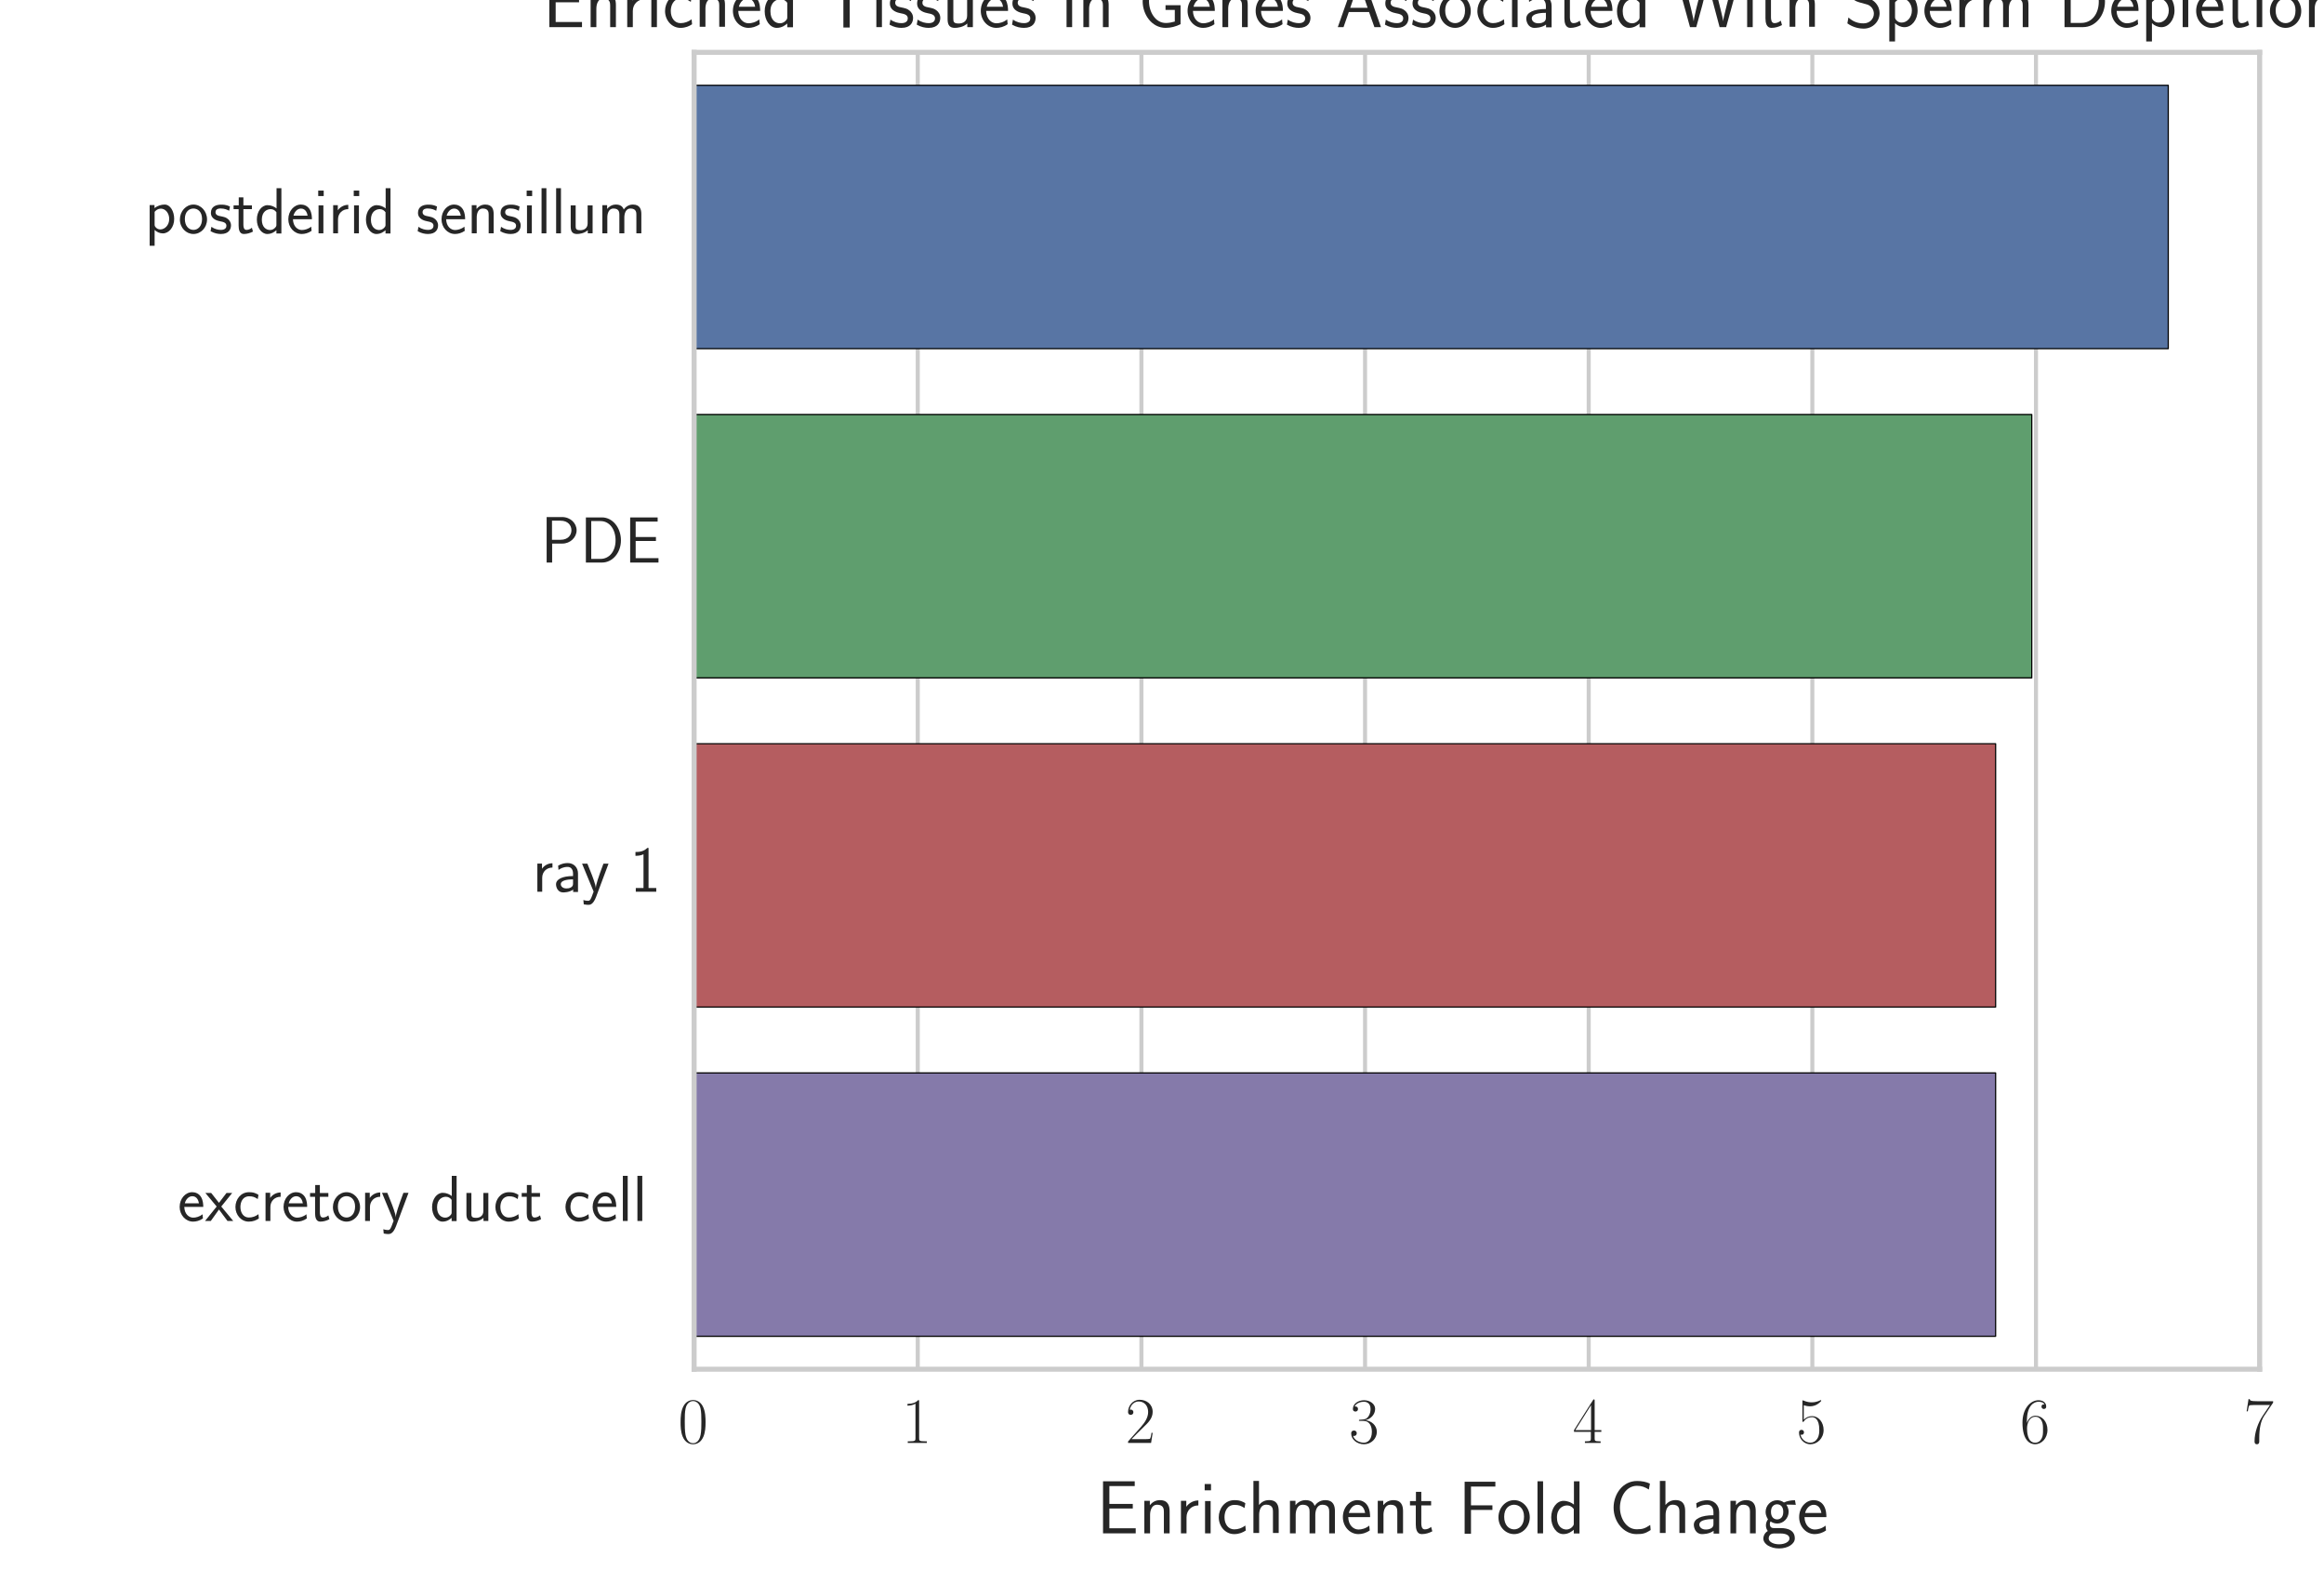 <?xml version="1.0" encoding="utf-8" standalone="no"?>
<!DOCTYPE svg PUBLIC "-//W3C//DTD SVG 1.1//EN"
  "http://www.w3.org/Graphics/SVG/1.1/DTD/svg11.dtd">
<!-- Created with matplotlib (http://matplotlib.org/) -->
<svg height="316pt" version="1.1" viewBox="0 0 460 316" width="460pt" xmlns="http://www.w3.org/2000/svg" xmlns:xlink="http://www.w3.org/1999/xlink">
 <defs>
  <style type="text/css">
*{stroke-linecap:butt;stroke-linejoin:round;stroke-miterlimit:100000;}
  </style>
 </defs>
 <g id="figure_1">
  <g id="patch_1">
   <path d="M 0 316.8 
L 460.8 316.8 
L 460.8 0 
L 0 0 
z
" style="fill:none;"/>
  </g>
  <g id="axes_1">
   <g id="patch_2">
    <path d="M 137.388 271.036 
L 447.262 271.036 
L 447.262 10.368 
L 137.388 10.368 
z
" style="fill:none;"/>
   </g>
   <g id="matplotlib.axis_1">
    <g id="xtick_1">
     <g id="line2d_1">
      <path clip-path="url(#p309745e70b)" d="M 137.388 271.036 
L 137.388 10.368 
" style="fill:none;stroke:#cccccc;stroke-linecap:round;stroke-width:0.8;"/>
     </g>
     <g id="line2d_2"/>
     <g id="line2d_3"/>
     <g id="text_1">
      <!-- $0$ -->
      <defs>
       <path d="M 42 31.641 
C 42 37.75 41.906 48.125 37.703 56.109 
C 34 63.109 28.094 65.594 22.906 65.594 
C 18.094 65.594 12 63.406 8.203 56.203 
C 4.203 48.719 3.797 39.438 3.797 31.641 
C 3.797 25.953 3.906 17.281 7 9.672 
C 11.297 -0.609 19 -2 22.906 -2 
C 27.5 -2 34.5 -0.109 38.594 9.375 
C 41.594 16.281 42 24.359 42 31.641 
M 22.906 -0.406 
C 16.5 -0.406 12.703 5.078 11.297 12.688 
C 10.203 18.562 10.203 27.156 10.203 32.75 
C 10.203 40.438 10.203 46.828 11.5 52.922 
C 13.406 61.391 19 64 22.906 64 
C 27 64 32.297 61.297 34.203 53.125 
C 35.5 47.438 35.594 40.734 35.594 32.75 
C 35.594 26.25 35.594 18.266 34.406 12.375 
C 32.297 1.484 26.406 -0.406 22.906 -0.406 
" id="CMR17-48"/>
      </defs>
      <g style="fill:#262626;" transform="translate(134.218 285.63)scale(0.13 -0.13)">
       <use transform="scale(0.996)" xlink:href="#CMR17-48"/>
      </g>
     </g>
    </g>
    <g id="xtick_2">
     <g id="line2d_4">
      <path clip-path="url(#p309745e70b)" d="M 181.656 271.036 
L 181.656 10.368 
" style="fill:none;stroke:#cccccc;stroke-linecap:round;stroke-width:0.8;"/>
     </g>
     <g id="line2d_5"/>
     <g id="line2d_6"/>
     <g id="text_2">
      <!-- $1$ -->
      <defs>
       <path d="M 26.594 63.406 
C 26.594 65.5 26.5 65.5 25.094 65.5 
C 21.203 61.188 15.297 59.797 9.703 59.797 
C 9.406 59.797 8.906 59.797 8.797 59.5 
C 8.703 59.297 8.703 59.094 8.703 57 
C 11.797 57 17 57.594 21 59.984 
L 21 7.203 
C 21 3.688 20.797 2.5 12.203 2.5 
L 9.203 2.5 
L 9.203 0 
C 14 0 19 0 23.797 0 
C 28.594 0 33.594 0 38.406 0 
L 38.406 2.5 
L 35.406 2.5 
C 26.797 2.5 26.594 3.594 26.594 7.156 
z
" id="CMR17-49"/>
      </defs>
      <g style="fill:#262626;" transform="translate(178.485 285.63)scale(0.13 -0.13)">
       <use transform="scale(0.996)" xlink:href="#CMR17-49"/>
      </g>
     </g>
    </g>
    <g id="xtick_3">
     <g id="line2d_7">
      <path clip-path="url(#p309745e70b)" d="M 225.923 271.036 
L 225.923 10.368 
" style="fill:none;stroke:#cccccc;stroke-linecap:round;stroke-width:0.8;"/>
     </g>
     <g id="line2d_8"/>
     <g id="line2d_9"/>
     <g id="text_3">
      <!-- $2$ -->
      <defs>
       <path d="M 41.703 15.453 
L 39.906 15.453 
C 38.906 8.375 38.094 7.172 37.703 6.562 
C 37.203 5.766 30 5.766 28.594 5.766 
L 9.406 5.766 
C 13 9.672 20 16.75 28.5 24.953 
C 34.594 30.734 41.703 37.531 41.703 47.422 
C 41.703 59.219 32.297 66 21.797 66 
C 10.797 66 4.094 56.312 4.094 47.344 
C 4.094 43.438 7 42.938 8.203 42.938 
C 9.203 42.938 12.203 43.547 12.203 47.031 
C 12.203 50.109 9.594 51 8.203 51 
C 7.594 51 7 50.906 6.594 50.703 
C 8.5 59.219 14.297 63.406 20.406 63.406 
C 29.094 63.406 34.797 56.516 34.797 47.422 
C 34.797 38.734 29.703 31.25 24 24.75 
L 4.094 2.281 
L 4.094 0 
L 39.297 0 
z
" id="CMR17-50"/>
      </defs>
      <g style="fill:#262626;" transform="translate(222.753 285.63)scale(0.13 -0.13)">
       <use transform="scale(0.996)" xlink:href="#CMR17-50"/>
      </g>
     </g>
    </g>
    <g id="xtick_4">
     <g id="line2d_10">
      <path clip-path="url(#p309745e70b)" d="M 270.191 271.036 
L 270.191 10.368 
" style="fill:none;stroke:#cccccc;stroke-linecap:round;stroke-width:0.8;"/>
     </g>
     <g id="line2d_11"/>
     <g id="line2d_12"/>
     <g id="text_4">
      <!-- $3$ -->
      <defs>
       <path d="M 22.094 33.703 
C 31 33.703 34.906 25.969 34.906 17.031 
C 34.906 5 28.5 0.391 22.703 0.391 
C 17.406 0.391 8.797 3.031 6.094 10.828 
C 6.594 10.625 7.094 10.625 7.594 10.625 
C 10 10.625 11.797 12.219 11.797 14.812 
C 11.797 17.703 9.594 19 7.594 19 
C 5.906 19 3.297 18.203 3.297 14.469 
C 3.297 5.234 12.297 -2 22.906 -2 
C 34 -2 42.5 6.719 42.5 16.953 
C 42.5 26.672 34.5 33.703 25 34.797 
C 32.594 36.375 39.906 43.062 39.906 52.016 
C 39.906 59.688 32 65.297 23 65.297 
C 13.906 65.297 5.906 59.828 5.906 52.016 
C 5.906 48.594 8.5 48 9.797 48 
C 11.906 48 13.703 49.297 13.703 51.891 
C 13.703 54.469 11.906 55.766 9.797 55.766 
C 9.406 55.766 8.906 55.766 8.5 55.578 
C 11.406 61.859 19.297 63 22.797 63 
C 26.297 63 32.906 61.328 32.906 51.875 
C 32.906 49.109 32.5 44.188 29.094 39.844 
C 26.094 36 22.703 36 19.406 35.688 
C 18.906 35.688 16.594 35.453 16.203 35.453 
C 15.5 35.359 15.094 35.266 15.094 34.5 
C 15.094 33.797 15.203 33.703 17.203 33.703 
z
" id="CMR17-51"/>
      </defs>
      <g style="fill:#262626;" transform="translate(267.021 285.63)scale(0.13 -0.13)">
       <use transform="scale(0.996)" xlink:href="#CMR17-51"/>
      </g>
     </g>
    </g>
    <g id="xtick_5">
     <g id="line2d_13">
      <path clip-path="url(#p309745e70b)" d="M 314.459 271.036 
L 314.459 10.368 
" style="fill:none;stroke:#cccccc;stroke-linecap:round;stroke-width:0.8;"/>
     </g>
     <g id="line2d_14"/>
     <g id="line2d_15"/>
     <g id="text_5">
      <!-- $4$ -->
      <defs>
       <path d="M 33.594 64.406 
C 33.594 66.5 33.5 66.5 31.703 66.5 
L 2 19.594 
L 2 17 
L 27.797 17 
L 27.797 7.141 
C 27.797 3.5 27.594 2.5 20.594 2.5 
L 18.703 2.5 
L 18.703 0 
C 21.906 0 27.297 0 30.703 0 
C 34.094 0 39.5 0 42.703 0 
L 42.703 2.5 
L 40.797 2.5 
C 33.797 2.5 33.594 3.5 33.594 7.141 
L 33.594 17 
L 43.797 17 
L 43.797 19.594 
L 33.594 19.594 
z
M 28.094 57.859 
L 28.094 19.594 
L 4 19.594 
z
" id="CMR17-52"/>
      </defs>
      <g style="fill:#262626;" transform="translate(311.288 285.63)scale(0.13 -0.13)">
       <use transform="scale(0.996)" xlink:href="#CMR17-52"/>
      </g>
     </g>
    </g>
    <g id="xtick_6">
     <g id="line2d_16">
      <path clip-path="url(#p309745e70b)" d="M 358.726 271.036 
L 358.726 10.368 
" style="fill:none;stroke:#cccccc;stroke-linecap:round;stroke-width:0.8;"/>
     </g>
     <g id="line2d_17"/>
     <g id="line2d_18"/>
     <g id="text_6">
      <!-- $5$ -->
      <defs>
       <path d="M 11.406 57.688 
C 12.406 57.281 16.5 56 20.703 56 
C 30 56 35.094 61.109 38 64.062 
C 38 64.953 38 65.5 37.406 65.5 
C 37.297 65.5 37.094 65.5 36.297 65.047 
C 32.797 63.406 28.703 62.078 23.703 62.078 
C 20.703 62.078 16.203 62.484 11.297 64.672 
C 10.203 65.172 10 65.172 9.906 65.172 
C 9.406 65.172 9.297 65.062 9.297 63.078 
L 9.297 34.422 
C 9.297 32.641 9.297 32.141 10.297 32.141 
C 10.797 32.141 11 32.344 11.5 33.031 
C 14.703 37.516 19.094 39.406 24.094 39.406 
C 27.594 39.406 35.094 37.219 35.094 20.141 
C 35.094 16.953 35.094 11.172 32.094 6.578 
C 29.594 2.484 25.703 0.391 21.406 0.391 
C 14.797 0.391 8.094 5 6.297 12.719 
C 6.703 12.609 7.5 12.422 7.906 12.422 
C 9.203 12.422 11.703 13.125 11.703 16.219 
C 11.703 18.906 9.797 20 7.906 20 
C 5.594 20 4.094 18.594 4.094 15.797 
C 4.094 7.094 11 -2 21.594 -2 
C 31.906 -2 41.703 6.875 41.703 19.75 
C 41.703 31.719 33.906 41 24.203 41 
C 19.094 41 14.797 39.109 11.406 35.531 
z
" id="CMR17-53"/>
      </defs>
      <g style="fill:#262626;" transform="translate(355.556 285.63)scale(0.13 -0.13)">
       <use transform="scale(0.996)" xlink:href="#CMR17-53"/>
      </g>
     </g>
    </g>
    <g id="xtick_7">
     <g id="line2d_19">
      <path clip-path="url(#p309745e70b)" d="M 402.994 271.036 
L 402.994 10.368 
" style="fill:none;stroke:#cccccc;stroke-linecap:round;stroke-width:0.8;"/>
     </g>
     <g id="line2d_20"/>
     <g id="line2d_21"/>
     <g id="text_7">
      <!-- $6$ -->
      <defs>
       <path d="M 10.594 34 
C 10.594 57.656 21.797 63 28.297 63 
C 30.406 63 35.5 62.641 37.5 59 
C 35.906 59 32.906 59 32.906 55.516 
C 32.906 52.828 35.094 51.922 36.5 51.922 
C 37.406 51.922 40.094 52.312 40.094 55.625 
C 40.094 61.781 35.094 65.297 28.203 65.297 
C 16.297 65.297 3.797 52.969 3.797 31 
C 3.797 3.953 15.094 -2 23.094 -2 
C 32.797 -2 42 6.672 42 20.047 
C 42 32.516 33.906 41.594 23.703 41.594 
C 17.594 41.594 13.094 37.609 10.594 30.625 
z
M 23.094 0.391 
C 10.797 0.391 10.797 18.75 10.797 22.438 
C 10.797 29.625 14.203 40 23.5 40 
C 25.203 40 30.094 40 33.406 33.125 
C 35.203 29.219 35.203 25.141 35.203 20.141 
C 35.203 14.75 35.203 10.781 33.094 6.781 
C 30.906 2.672 27.703 0.391 23.094 0.391 
" id="CMR17-54"/>
      </defs>
      <g style="fill:#262626;" transform="translate(399.824 285.63)scale(0.13 -0.13)">
       <use transform="scale(0.996)" xlink:href="#CMR17-54"/>
      </g>
     </g>
    </g>
    <g id="xtick_8">
     <g id="line2d_22">
      <path clip-path="url(#p309745e70b)" d="M 447.262 271.036 
L 447.262 10.368 
" style="fill:none;stroke:#cccccc;stroke-linecap:round;stroke-width:0.8;"/>
     </g>
     <g id="line2d_23"/>
     <g id="line2d_24"/>
     <g id="text_8">
      <!-- $7$ -->
      <defs>
       <path d="M 45.094 61.578 
L 45.094 63.766 
L 21.594 63.766 
C 9.906 63.766 9.703 65.078 9.297 67 
L 7.5 67 
L 4.594 48.344 
L 6.406 48.344 
C 6.703 50.234 7.406 55.312 8.594 57.203 
C 9.203 58 16.594 58 18.297 58 
L 40.297 58 
L 29.203 41.578 
C 21.797 30.531 16.703 15.609 16.703 2.578 
C 16.703 1.391 16.703 -2 20.297 -2 
C 23.906 -2 23.906 1.391 23.906 2.672 
L 23.906 7.266 
C 23.906 23.562 26.703 34.312 31.297 41.188 
z
" id="CMR17-55"/>
      </defs>
      <g style="fill:#262626;" transform="translate(444.091 285.63)scale(0.13 -0.13)">
       <use transform="scale(0.996)" xlink:href="#CMR17-55"/>
      </g>
     </g>
    </g>
    <g id="text_9">
     <!-- Enrichment Fold Change -->
     <defs>
      <path d="M 44.5 43.875 
C 38.797 43.875 33.906 42.781 29.906 40.891 
C 26.594 43.391 23.203 43.875 20.906 43.875 
C 12.203 43.875 5.594 36.703 5.594 28.344 
C 5.594 22.938 8.594 18.859 8.797 18.672 
C 7 16.172 6 13.484 6 10.5 
C 6 7 7.406 4.516 8.5 3.125 
C 3.297 -0.047 2.594 -4.906 2.594 -6.797 
C 2.594 -14.031 11.703 -20 23.406 -20 
C 35.203 -20 44.297 -14.031 44.297 -6.688 
C 44.297 7 29 7 24.797 7 
L 16.703 7 
C 15.203 7 11.203 7 11.203 12.359 
C 11.203 14.391 12.094 15.688 12.203 15.781 
C 13.703 14.688 16.797 13 20.906 13 
C 29.203 13 36.094 19.969 36.094 28.547 
C 36.094 33.312 33.906 36.797 33 38 
L 33.297 38 
C 33.594 38 37.797 38 39.297 38 
C 42.5 38 42.797 37.953 45.594 37.797 
z
M 20.906 18.469 
C 17.5 18.469 12.703 20.547 12.703 28.484 
C 12.703 37.109 18.203 38.5 20.797 38.5 
C 24.203 38.5 29 36.422 29 28.484 
C 29 19.859 23.5 18.469 20.906 18.469 
M 24.703 -0.156 
C 27.094 -0.156 37.203 -0.156 37.203 -6.906 
C 37.203 -11.156 31 -14.516 23.5 -14.516 
C 15.906 -14.516 9.703 -11.25 9.703 -6.797 
C 9.703 -6.297 9.703 -0.156 16.594 -0.156 
z
" id="CMSS17-103"/>
      <path d="M 40.906 29.547 
C 40.906 35.812 39.406 44.062 28.094 44.062 
C 21.797 44.062 17.703 40.984 14.797 37.609 
L 14.797 69.5 
L 7.406 69.5 
L 7.406 0.5 
L 15 0.5 
L 15 24.578 
C 15 30.828 17.406 38 24.203 38 
C 33 38 33.297 32.125 33.297 28.734 
L 33.297 0.5 
L 40.906 0.5 
z
" id="CMSS17-104"/>
      <path d="M 40.797 69 
L 33.406 69 
L 33.406 38.094 
C 30.297 40.672 25.203 43.062 19.594 43.062 
C 10.5 43.062 3.297 33.297 3.297 21.047 
C 3.297 8.781 10.406 -1 19.297 -1 
C 26.203 -1 30.797 2.688 33.203 4.781 
L 33.203 -0.203 
L 40.797 -0.203 
z
M 33.203 13.062 
C 33.203 11.672 33.203 10.203 30.094 7.531 
C 28.094 5.859 25.703 5.078 23.406 5.078 
C 18 5.078 10.906 9 10.906 20.938 
C 10.906 33.344 18.906 37 24.406 37 
C 28.094 37 31.094 35.219 33.203 32.266 
z
" id="CMSS17-100"/>
      <path d="M 40.906 29.328 
C 40.906 35.672 39.406 44 28.094 44 
C 21.703 44 17.5 40.719 14.703 37.328 
L 14.703 43.094 
L 7.406 43.094 
L 7.406 0 
L 15 0 
L 15 24.359 
C 15 30.688 17.406 37.938 24.203 37.938 
C 33 37.938 33.297 32 33.297 28.578 
L 33.297 0 
L 40.906 0 
z
" id="CMSS17-110"/>
      <path d="M 16.703 37 
L 29.703 37 
L 29.703 42.766 
L 16.703 42.766 
L 16.703 55 
L 9.594 55 
L 9.594 42.766 
L 1.703 42.766 
L 1.703 37 
L 9.406 37 
L 9.406 11.703 
C 9.406 6 10.703 -1 17.297 -1 
C 22.297 -1 26.906 0.391 31.297 2.688 
L 29.703 8.562 
C 27.297 6.469 24.406 5.266 21.297 5.266 
C 16.906 5.266 16.703 10.875 16.703 13.375 
z
" id="CMSS17-116"/>
      <path d="M 14.906 21.297 
C 14.906 30.703 21.797 37 30.594 37 
L 30.594 43.578 
C 24.203 43.578 18.203 40.391 14.594 35.203 
L 14.594 43.094 
L 7.5 43.094 
L 7.5 0 
L 14.906 0 
z
" id="CMSS17-114"/>
      <path d="M 54.703 11.156 
C 48 6.672 44.906 5.375 36.797 5.375 
C 22.797 5.375 14.594 20.359 14.594 34.047 
C 14.594 48.625 23 63 37.203 63 
C 43.594 63 47.797 61.219 52.906 58.047 
L 54.297 65.891 
C 49.5 68.281 43.406 69.375 37.297 69.375 
C 18.094 69.375 6.203 51.812 6.203 34.047 
C 6.203 14.484 20.297 -1 36.297 -1 
C 44.906 -1 47.906 -0.297 55.297 4.375 
z
" id="CMSS17-67"/>
      <path d="M 44.203 21.188 
C 44.203 34 34.703 44 23.5 44 
C 12 44 2.703 33.703 2.703 21.188 
C 2.703 8.5 12.297 -1 23.406 -1 
C 34.797 -1 44.203 8.797 44.203 21.188 
M 23.5 5.266 
C 16.406 5.266 10.297 11.078 10.297 22 
C 10.297 33.609 17.406 37.922 23.406 37.922 
C 29.906 37.922 36.594 33.219 36.594 22 
C 36.594 10.672 30.094 5.266 23.5 5.266 
" id="CMSS17-111"/>
      <path d="M 39.094 21.516 
C 39.094 24.844 38.906 31.297 35.703 36.641 
C 32.203 42.391 26.5 44 22.203 44 
C 11.797 44 3 34.188 3 21.484 
C 3 9.094 12.094 -1 23.594 -1 
C 28.094 -1 33.594 0.297 38.594 3.875 
C 38.594 4.281 38.406 6.469 38.297 6.562 
C 38.297 6.766 38 9.844 38 10.25 
C 33.203 6.359 27.703 5.078 23.703 5.078 
C 17.297 5.078 10.406 10.422 10.094 21.516 
z
M 10.906 27 
C 12.203 32.562 16.594 37.828 22.203 37.828 
C 23.703 37.828 30.703 37.828 32.5 27 
z
" id="CMSS17-101"/>
      <path d="M 38.5 39.703 
C 38.5 40.391 33.906 42.406 32.703 42.797 
C 29.406 44 25.203 44 24.094 44 
C 11.094 44 3.297 32.703 3.297 21.297 
C 3.297 9.297 12 -1 23.703 -1 
C 30.406 -1 35.203 1.188 39.094 3.781 
L 38.5 10.375 
C 34.203 7.078 29.203 5.266 23.797 5.266 
C 16 5.266 10.906 12.094 10.906 21.391 
C 10.906 28.609 14.203 37.719 24.203 37.719 
C 29.703 37.719 32.797 36.609 37.406 33.516 
z
" id="CMSS17-99"/>
      <path d="M 14.797 69 
L 7.406 69 
L 7.406 0 
L 14.797 0 
z
" id="CMSS17-108"/>
      <path d="M 45.594 31 
L 45.594 37.078 
L 17.203 37.078 
L 17.203 62 
L 29.406 62 
C 30.594 62 31.797 62 33 62 
L 49.5 62 
L 49.5 68.359 
L 8.797 68.359 
L 8.797 -0.5 
L 17.203 -0.5 
L 17.203 31 
z
" id="CMSS17-70"/>
      <path d="M 30.594 6.766 
C 22.594 6.766 19 6.766 17.203 6.766 
L 17.203 32.922 
L 48.203 32.922 
L 48.203 39 
L 17.203 39 
L 17.203 62.641 
L 30.094 62.641 
C 31.297 62.641 32.5 62.641 33.703 62.641 
L 50.797 62.641 
L 50.797 69 
L 8.797 69 
L 8.797 0 
L 52.094 0 
L 52.094 6.766 
z
" id="CMSS17-69"/>
      <path d="M 37.594 27.984 
C 37.594 37.375 30.906 43.875 21.906 43.875 
C 17.5 43.875 12.703 43.078 7.203 39.891 
L 7.797 33.359 
C 10.297 35.125 14.594 38 21.797 38 
C 26.906 38 30 34.062 30 27.844 
L 30 24 
C 14 24 4 19.344 4 11.344 
C 4 7.203 6.5 -1 14.797 -1 
C 16.297 -1 24.406 -1 30.203 3.391 
L 30.203 -0.297 
L 37.594 -0.297 
z
M 30 12.75 
C 30 10.953 30 8.562 27 6.781 
C 24.406 5.078 21.094 5.078 19.703 5.078 
C 14.703 5.078 11.297 7.984 11.297 11.625 
C 11.297 18.922 26.906 18.922 30 18.922 
z
" id="CMSS17-97"/>
      <path d="M 67 29.328 
C 67 36.062 65.297 44 54.094 44 
C 46.594 44 42.094 39.312 40.094 36.422 
C 38.297 41.719 34.094 44 28.094 44 
C 21.297 44 17 40.125 14.703 37.328 
L 14.703 43.094 
L 7.406 43.094 
L 7.406 0 
L 15 0 
L 15 24.359 
C 15 30.297 17.203 37.938 24.297 37.938 
C 33.406 37.938 33.406 31.5 33.406 28.578 
L 33.406 0 
L 41 0 
L 41 24.359 
C 41 30.297 43.203 37.938 50.297 37.938 
C 59.406 37.938 59.406 31.5 59.406 28.578 
L 59.406 0 
L 67 0 
z
" id="CMSS17-109"/>
      <path d="M 15.297 65.359 
L 6.906 65.359 
L 6.906 57 
L 15.297 57 
z
M 14.797 42.797 
L 7.406 42.797 
L 7.406 0 
L 14.797 0 
z
" id="CMSS17-105"/>
     </defs>
     <g style="fill:#262626;" transform="translate(217.014 303.526)scale(0.15 -0.15)">
      <use transform="scale(0.996)" xlink:href="#CMSS17-69"/>
      <use transform="translate(55.892 0.0)scale(0.996)" xlink:href="#CMSS17-110"/>
      <use transform="translate(104.097 0.0)scale(0.996)" xlink:href="#CMSS17-114"/>
      <use transform="translate(136.007 0.0)scale(0.996)" xlink:href="#CMSS17-105"/>
      <use transform="translate(158.187 0.0)scale(0.996)" xlink:href="#CMSS17-99"/>
      <use transform="translate(199.826 0.0)scale(0.996)" xlink:href="#CMSS17-104"/>
      <use transform="translate(248.031 0.0)scale(0.996)" xlink:href="#CMSS17-109"/>
      <use transform="translate(322.26 0.0)scale(0.996)" xlink:href="#CMSS17-101"/>
      <use transform="translate(363.899 0.0)scale(0.996)" xlink:href="#CMSS17-110"/>
      <use transform="translate(412.104 0.0)scale(0.996)" xlink:href="#CMSS17-116"/>
      <use transform="translate(477.165 0.0)scale(0.996)" xlink:href="#CMSS17-70"/>
      <use transform="translate(527.852 0.0)scale(0.996)" xlink:href="#CMSS17-111"/>
      <use transform="translate(574.696 0.0)scale(0.996)" xlink:href="#CMSS17-108"/>
      <use transform="translate(596.876 0.0)scale(0.996)" xlink:href="#CMSS17-100"/>
      <use transform="translate(676.31 0.0)scale(0.996)" xlink:href="#CMSS17-67"/>
      <use transform="translate(736.166 0.0)scale(0.996)" xlink:href="#CMSS17-104"/>
      <use transform="translate(784.371 0.0)scale(0.996)" xlink:href="#CMSS17-97"/>
      <use transform="translate(829.293 0.0)scale(0.996)" xlink:href="#CMSS17-110"/>
      <use transform="translate(877.498 0.0)scale(0.996)" xlink:href="#CMSS17-103"/>
      <use transform="translate(924.342 0.0)scale(0.996)" xlink:href="#CMSS17-101"/>
     </g>
    </g>
   </g>
   <g id="matplotlib.axis_2">
    <g id="ytick_1">
     <g id="line2d_25"/>
     <g id="line2d_26"/>
     <g id="text_10">
      <!-- postdeirid sensillum  -->
      <defs>
       <path d="M 15.094 5.203 
C 18.406 2.016 22.906 -0.078 27.703 -0.078 
C 37 -0.078 45 9.422 45 22.062 
C 45 33.734 39 44 30.406 44 
C 25.406 44 19.406 42.219 14.906 38.625 
L 14.906 43.203 
L 7.5 43.203 
L 7.5 -19 
L 15.094 -19 
z
M 15.094 32.812 
C 15.906 34 19.297 37.734 24.797 37.734 
C 31.797 37.734 37.406 30.625 37.406 22.062 
C 37.406 12.297 30.594 6 23.906 6 
C 21.906 6 19.797 6.484 17.797 8.172 
C 15.094 10.531 15.094 12 15.094 13.391 
z
" id="CMSS17-112"/>
       <path d="M 40.906 42.797 
L 33.297 42.797 
L 33.297 15.188 
C 33.297 7.781 27.906 4.781 22.203 4.781 
C 15.594 4.781 15 6.984 15 11.078 
L 15 42.797 
L 7.406 42.797 
L 7.406 10.594 
C 7.406 2.797 10.094 -1 17 -1 
C 20.406 -1 28.094 -0.203 33.5 4.781 
L 33.5 0 
L 40.906 0 
z
" id="CMSS17-117"/>
       <path d="M 32.203 41.047 
C 26.297 43.859 21.703 43.859 18.703 43.859 
C 11.594 43.859 3.094 41.375 3.094 31.297 
C 3.094 21.234 14.094 19.031 17.094 18.422 
C 21.703 17.531 26.797 16.531 26.797 11.562 
C 26.797 5.266 19.594 5.266 18.297 5.266 
C 14.297 5.266 8.797 6.359 3.797 9.969 
L 2.594 3.281 
C 8.297 0 13.797 -1 18.406 -1 
C 30.703 -1 33.797 6.5 33.797 12.203 
C 33.797 17.094 31 20.391 29.094 21.891 
C 25.797 24.5 24.594 24.797 16.406 26.5 
C 15 26.703 10.094 27.797 10.094 32.281 
C 10.094 38 16.406 38 17.797 38 
C 24.297 38 28.297 35.984 31 34.5 
z
" id="CMSS17-115"/>
      </defs>
      <g style="fill:#262626;" transform="translate(28.651 46.189)scale(0.13 -0.13)">
       <use transform="scale(0.996)" xlink:href="#CMSS17-112"/>
       <use transform="translate(50.807 0.0)scale(0.996)" xlink:href="#CMSS17-111"/>
       <use transform="translate(97.651 0.0)scale(0.996)" xlink:href="#CMSS17-115"/>
       <use transform="translate(133.565 0.0)scale(0.996)" xlink:href="#CMSS17-116"/>
       <use transform="translate(167.396 0.0)scale(0.996)" xlink:href="#CMSS17-100"/>
       <use transform="translate(215.601 0.0)scale(0.996)" xlink:href="#CMSS17-101"/>
       <use transform="translate(257.24 0.0)scale(0.996)" xlink:href="#CMSS17-105"/>
       <use transform="translate(279.421 0.0)scale(0.996)" xlink:href="#CMSS17-114"/>
       <use transform="translate(311.33 0.0)scale(0.996)" xlink:href="#CMSS17-105"/>
       <use transform="translate(333.511 0.0)scale(0.996)" xlink:href="#CMSS17-100"/>
       <use transform="translate(412.945 0.0)scale(0.996)" xlink:href="#CMSS17-115"/>
       <use transform="translate(448.859 0.0)scale(0.996)" xlink:href="#CMSS17-101"/>
       <use transform="translate(490.498 0.0)scale(0.996)" xlink:href="#CMSS17-110"/>
       <use transform="translate(538.702 0.0)scale(0.996)" xlink:href="#CMSS17-115"/>
       <use transform="translate(574.616 0.0)scale(0.996)" xlink:href="#CMSS17-105"/>
       <use transform="translate(596.797 0.0)scale(0.996)" xlink:href="#CMSS17-108"/>
       <use transform="translate(618.977 0.0)scale(0.996)" xlink:href="#CMSS17-108"/>
       <use transform="translate(641.158 0.0)scale(0.996)" xlink:href="#CMSS17-117"/>
       <use transform="translate(689.363 0.0)scale(0.996)" xlink:href="#CMSS17-109"/>
      </g>
     </g>
    </g>
    <g id="ytick_2">
     <g id="line2d_27"/>
     <g id="line2d_28"/>
     <g id="text_11">
      <!-- PDE  -->
      <defs>
       <path d="M 32.906 29 
C 44.906 29 54.703 38.328 54.703 49.344 
C 54.703 60.156 45.297 69.578 32.297 69.578 
L 8.906 69.578 
L 8.906 0 
L 17.297 0 
L 17.297 29 
z
M 30.094 64 
C 41.703 64 46.797 56.672 46.797 49.328 
C 46.797 42.5 42.094 34.781 30.094 34.781 
L 17.094 34.781 
L 17.094 64 
z
" id="CMSS17-80"/>
       <path d="M 8.906 69 
L 8.906 0 
L 33.5 0 
C 49.906 0 62.5 15.312 62.5 33.906 
C 62.5 53.094 49.906 69 33.5 69 
z
M 17.094 5.578 
L 17.094 63.422 
L 31.297 63.422 
C 44.703 63.422 54.297 51.203 54.297 33.906 
C 54.297 17.297 44.797 5.578 31.297 5.578 
z
" id="CMSS17-68"/>
      </defs>
      <g style="fill:#262626;" transform="translate(107.047 111.356)scale(0.13 -0.13)">
       <use transform="scale(0.996)" xlink:href="#CMSS17-80"/>
       <use transform="translate(59.736 0.0)scale(0.996)" xlink:href="#CMSS17-68"/>
       <use transform="translate(127.278 0.0)scale(0.996)" xlink:href="#CMSS17-69"/>
      </g>
     </g>
    </g>
    <g id="ytick_3">
     <g id="line2d_29"/>
     <g id="line2d_30"/>
     <g id="text_12">
      <!-- ray 1  -->
      <defs>
       <path d="M 41.797 43 
L 34 43 
C 25.5 20.219 22.594 10.969 22.406 5.984 
L 22.297 5.984 
C 22 10.875 17.594 22.812 14.094 31.359 
L 9.406 43 
L 1.297 43 
L 19 0.203 
C 17.906 -2.781 16.297 -7.266 15.797 -8.266 
C 13.594 -13.828 12.094 -13.828 10.5 -13.828 
C 10.094 -13.828 6.906 -13.828 3.297 -12.641 
L 3.906 -19.203 
C 6.406 -19.703 8.906 -20 10.703 -20 
C 13.203 -20 18.203 -20 22.797 -7.766 
z
" id="CMSS17-121"/>
       <path d="M 28.406 67 
L 26.5 67 
C 21.094 61.562 14.797 60.781 8.406 60.781 
L 8.406 55 
C 11.297 55 16 55 20.703 57.297 
L 20.703 5.766 
L 8.906 5.766 
L 8.906 0 
L 40.203 0 
L 40.203 5.766 
L 28.406 5.766 
z
" id="CMSS17-49"/>
      </defs>
      <g style="fill:#262626;" transform="translate(105.391 176.523)scale(0.13 -0.13)">
       <use transform="scale(0.996)" xlink:href="#CMSS17-114"/>
       <use transform="translate(31.91 0.0)scale(0.996)" xlink:href="#CMSS17-97"/>
       <use transform="translate(74.229 0.0)scale(0.996)" xlink:href="#CMSS17-121"/>
       <use transform="translate(148.458 0.0)scale(0.996)" xlink:href="#CMSS17-49"/>
      </g>
     </g>
    </g>
    <g id="ytick_4">
     <g id="line2d_31"/>
     <g id="line2d_32"/>
     <g id="text_13">
      <!-- excretory duct cell  -->
      <defs>
       <path d="M 24.797 22.094 
L 41.5 42.797 
L 32.797 42.797 
L 21.297 27.766 
L 9.406 42.797 
L 0.5 42.797 
L 17.797 22.094 
L 0 0 
L 8.797 0 
L 21.297 17.516 
L 34.297 0 
L 43.094 0 
z
" id="CMSS17-120"/>
      </defs>
      <g style="fill:#262626;" transform="translate(35.171 241.691)scale(0.13 -0.13)">
       <use transform="scale(0.996)" xlink:href="#CMSS17-101"/>
       <use transform="translate(41.639 0.0)scale(0.996)" xlink:href="#CMSS17-120"/>
       <use transform="translate(84.639 0.0)scale(0.996)" xlink:href="#CMSS17-99"/>
       <use transform="translate(126.278 0.0)scale(0.996)" xlink:href="#CMSS17-114"/>
       <use transform="translate(158.188 0.0)scale(0.996)" xlink:href="#CMSS17-101"/>
       <use transform="translate(199.826 0.0)scale(0.996)" xlink:href="#CMSS17-116"/>
       <use transform="translate(233.658 0.0)scale(0.996)" xlink:href="#CMSS17-111"/>
       <use transform="translate(277.899 0.0)scale(0.996)" xlink:href="#CMSS17-114"/>
       <use transform="translate(309.809 0.0)scale(0.996)" xlink:href="#CMSS17-121"/>
       <use transform="translate(384.038 0.0)scale(0.996)" xlink:href="#CMSS17-100"/>
       <use transform="translate(432.243 0.0)scale(0.996)" xlink:href="#CMSS17-117"/>
       <use transform="translate(480.448 0.0)scale(0.996)" xlink:href="#CMSS17-99"/>
       <use transform="translate(522.087 0.0)scale(0.996)" xlink:href="#CMSS17-116"/>
       <use transform="translate(587.148 0.0)scale(0.996)" xlink:href="#CMSS17-99"/>
       <use transform="translate(628.786 0.0)scale(0.996)" xlink:href="#CMSS17-101"/>
       <use transform="translate(670.425 0.0)scale(0.996)" xlink:href="#CMSS17-108"/>
       <use transform="translate(692.606 0.0)scale(0.996)" xlink:href="#CMSS17-108"/>
      </g>
     </g>
    </g>
   </g>
   <g id="patch_3">
    <path clip-path="url(#p309745e70b)" d="M 137.388 16.885 
L 429.174 16.885 
L 429.174 69.018 
L 137.388 69.018 
z
" style="fill:#5875a4;stroke:#000000;stroke-linejoin:miter;stroke-width:0.24;"/>
   </g>
   <g id="patch_4">
    <path clip-path="url(#p309745e70b)" d="M 137.388 82.052 
L 402.157 82.052 
L 402.157 134.185 
L 137.388 134.185 
z
" style="fill:#5f9e6e;stroke:#000000;stroke-linejoin:miter;stroke-width:0.24;"/>
   </g>
   <g id="patch_5">
    <path clip-path="url(#p309745e70b)" d="M 137.388 147.219 
L 395.001 147.219 
L 395.001 199.352 
L 137.388 199.352 
z
" style="fill:#b55d60;stroke:#000000;stroke-linejoin:miter;stroke-width:0.24;"/>
   </g>
   <g id="patch_6">
    <path clip-path="url(#p309745e70b)" d="M 137.388 212.386 
L 395.001 212.386 
L 395.001 264.519 
L 137.388 264.519 
z
" style="fill:#857aaa;stroke:#000000;stroke-linejoin:miter;stroke-width:0.24;"/>
   </g>
   <g id="line2d_33">
    <path clip-path="url(#p309745e70b)" d="M 0 0 
" style="fill:none;stroke:#424242;stroke-linecap:round;stroke-width:2.52;"/>
   </g>
   <g id="line2d_34">
    <path clip-path="url(#p309745e70b)" d="M 0 0 
" style="fill:none;stroke:#424242;stroke-linecap:round;stroke-width:2.52;"/>
   </g>
   <g id="line2d_35">
    <path clip-path="url(#p309745e70b)" d="M 0 0 
" style="fill:none;stroke:#424242;stroke-linecap:round;stroke-width:2.52;"/>
   </g>
   <g id="line2d_36">
    <path clip-path="url(#p309745e70b)" d="M 0 0 
" style="fill:none;stroke:#424242;stroke-linecap:round;stroke-width:2.52;"/>
   </g>
   <g id="patch_7">
    <path d="M 137.388 10.368 
L 447.262 10.368 
" style="fill:none;stroke:#cccccc;stroke-linecap:square;stroke-linejoin:miter;"/>
   </g>
   <g id="patch_8">
    <path d="M 137.388 271.036 
L 447.262 271.036 
" style="fill:none;stroke:#cccccc;stroke-linecap:square;stroke-linejoin:miter;"/>
   </g>
   <g id="patch_9">
    <path d="M 447.262 271.036 
L 447.262 10.368 
" style="fill:none;stroke:#cccccc;stroke-linecap:square;stroke-linejoin:miter;"/>
   </g>
   <g id="patch_10">
    <path d="M 137.388 271.036 
L 137.388 10.368 
" style="fill:none;stroke:#cccccc;stroke-linecap:square;stroke-linejoin:miter;"/>
   </g>
   <g id="text_14">
    <!-- Enriched Tissues in Genes Associated With Sperm Depletion -->
    <defs>
     <path d="M 56.406 29 
L 36.5 29 
L 36.5 22.828 
L 48.797 22.828 
L 48.797 7.359 
C 44.906 6.266 40.906 5.469 36.906 5.469 
C 22.906 5.469 14.594 20.328 14.594 34.375 
C 14.594 48.359 23.297 63 36.906 63 
C 44.594 63 48.906 60.641 54.203 56.672 
L 55.5 64.594 
C 48.906 67.984 44.797 69.375 37.297 69.375 
C 17.906 69.375 6.203 51.938 6.203 34.094 
C 6.203 17.031 18 -1 36.703 -1 
C 43.703 -1 50.203 0.797 56.406 3.875 
z
" id="CMSS17-71"/>
     <path d="M 35.5 69 
L 26.906 69 
L 2.594 0 
L 10.203 0 
L 17.203 20 
L 44 20 
L 51.094 0 
L 59.797 0 
z
M 42.094 25.578 
L 19.094 25.578 
C 23.906 39.5 29.906 56.844 30.594 61.328 
L 30.703 61.328 
C 31.406 57.234 33.406 51.266 35.094 46.188 
z
" id="CMSS17-65"/>
     <path d="M 36.203 62 
L 44.5 62 
C 45.703 62 46.906 62 48.094 62 
L 60.594 62 
L 60.594 68.375 
L 3.406 68.375 
L 3.406 62 
L 15.906 62 
C 17.094 62 18.297 62 19.5 62 
L 27.797 62 
L 27.797 -0.5 
L 36.203 -0.5 
z
" id="CMSS17-84"/>
     <path d="M 87.203 69 
L 79.594 69 
L 71.203 38.078 
C 69.906 33.094 68.703 28.141 67.5 23.156 
C 65.703 15.797 64.406 10.641 64.203 8.047 
L 64.094 8.047 
C 63.906 10.734 62.594 16.391 61 22.766 
C 59.797 28.047 58.5 33.297 57.094 38.469 
L 48.797 69 
L 40.406 69 
L 32.5 40.031 
L 28.5 24.203 
C 25.5 11.672 25.406 9.875 25.203 7.891 
L 25.094 7.891 
C 25.094 8.484 24.703 11.766 21.906 23.406 
C 20.5 29.188 19.094 35.062 17.594 40.641 
L 9.906 69 
L 1.297 69 
L 20.297 0 
L 28.594 0 
L 36.5 28.734 
L 40.5 44.547 
C 43.203 55.688 43.797 58.469 44 60.953 
L 44.094 60.953 
C 44.094 60.562 45 54.281 48.906 39.766 
L 59.5 0 
L 68.203 0 
z
" id="CMSS17-87"/>
     <path d="M 43.703 65.141 
C 39.297 67.719 34.5 70 26.406 70 
C 13.5 70 5.203 60.609 5.203 51.031 
C 5.203 47.266 6.297 43.016 10.203 38.672 
C 14.094 34.312 18.5 33.141 24.094 31.766 
C 26.406 31.156 30.297 30.062 31 29.781 
C 36.594 27.609 39.297 22.562 39.297 17.812 
C 39.297 11.594 34.406 4.969 25.703 4.969 
C 22.703 4.969 13.906 4.969 5.594 12.797 
L 4.203 4.969 
C 12.406 -1 21.297 -2 25.797 -2 
C 38.094 -2 46.906 7.625 46.906 18.531 
C 46.906 22.5 45.703 27.547 41.5 32.203 
C 37.406 36.672 33.797 37.656 25.594 39.828 
C 20.906 41.031 17.906 41.828 15.406 44.891 
C 13.703 47.078 12.797 49.156 12.797 51.828 
C 12.797 57.391 17.594 63.438 26.406 63.438 
C 30.797 63.438 36.5 62.531 42.297 57.188 
z
" id="CMSS17-83"/>
    </defs>
    <g style="fill:#262626;" transform="translate(107.415 5.368)scale(0.15 -0.15)">
     <use transform="scale(0.996)" xlink:href="#CMSS17-69"/>
     <use transform="translate(55.892 0.0)scale(0.996)" xlink:href="#CMSS17-110"/>
     <use transform="translate(104.097 0.0)scale(0.996)" xlink:href="#CMSS17-114"/>
     <use transform="translate(136.007 0.0)scale(0.996)" xlink:href="#CMSS17-105"/>
     <use transform="translate(158.187 0.0)scale(0.996)" xlink:href="#CMSS17-99"/>
     <use transform="translate(199.826 0.0)scale(0.996)" xlink:href="#CMSS17-104"/>
     <use transform="translate(248.031 0.0)scale(0.996)" xlink:href="#CMSS17-101"/>
     <use transform="translate(289.67 0.0)scale(0.996)" xlink:href="#CMSS17-100"/>
     <use transform="translate(369.104 0.0)scale(0.996)" xlink:href="#CMSS17-84"/>
     <use transform="translate(432.924 0.0)scale(0.996)" xlink:href="#CMSS17-105"/>
     <use transform="translate(455.104 0.0)scale(0.996)" xlink:href="#CMSS17-115"/>
     <use transform="translate(491.018 0.0)scale(0.996)" xlink:href="#CMSS17-115"/>
     <use transform="translate(526.931 0.0)scale(0.996)" xlink:href="#CMSS17-117"/>
     <use transform="translate(575.136 0.0)scale(0.996)" xlink:href="#CMSS17-101"/>
     <use transform="translate(616.775 0.0)scale(0.996)" xlink:href="#CMSS17-115"/>
     <use transform="translate(683.918 0.0)scale(0.996)" xlink:href="#CMSS17-105"/>
     <use transform="translate(706.098 0.0)scale(0.996)" xlink:href="#CMSS17-110"/>
     <use transform="translate(785.533 0.0)scale(0.996)" xlink:href="#CMSS17-71"/>
     <use transform="translate(847.991 0.0)scale(0.996)" xlink:href="#CMSS17-101"/>
     <use transform="translate(889.63 0.0)scale(0.996)" xlink:href="#CMSS17-110"/>
     <use transform="translate(937.835 0.0)scale(0.996)" xlink:href="#CMSS17-101"/>
     <use transform="translate(979.473 0.0)scale(0.996)" xlink:href="#CMSS17-115"/>
     <use transform="translate(1046.616 0.0)scale(0.996)" xlink:href="#CMSS17-65"/>
     <use transform="translate(1108.834 0.0)scale(0.996)" xlink:href="#CMSS17-115"/>
     <use transform="translate(1144.747 0.0)scale(0.996)" xlink:href="#CMSS17-115"/>
     <use transform="translate(1180.661 0.0)scale(0.996)" xlink:href="#CMSS17-111"/>
     <use transform="translate(1230.107 0.0)scale(0.996)" xlink:href="#CMSS17-99"/>
     <use transform="translate(1271.746 0.0)scale(0.996)" xlink:href="#CMSS17-105"/>
     <use transform="translate(1293.927 0.0)scale(0.996)" xlink:href="#CMSS17-97"/>
     <use transform="translate(1338.848 0.0)scale(0.996)" xlink:href="#CMSS17-116"/>
     <use transform="translate(1372.68 0.0)scale(0.996)" xlink:href="#CMSS17-101"/>
     <use transform="translate(1414.319 0.0)scale(0.996)" xlink:href="#CMSS17-100"/>
     <use transform="translate(1493.753 0.0)scale(0.996)" xlink:href="#CMSS17-87"/>
     <use transform="translate(1581.995 0.0)scale(0.996)" xlink:href="#CMSS17-105"/>
     <use transform="translate(1604.176 0.0)scale(0.996)" xlink:href="#CMSS17-116"/>
     <use transform="translate(1638.007 0.0)scale(0.996)" xlink:href="#CMSS17-104"/>
     <use transform="translate(1717.441 0.0)scale(0.996)" xlink:href="#CMSS17-83"/>
     <use transform="translate(1769.49 0.0)scale(0.996)" xlink:href="#CMSS17-112"/>
     <use transform="translate(1820.297 0.0)scale(0.996)" xlink:href="#CMSS17-101"/>
     <use transform="translate(1861.936 0.0)scale(0.996)" xlink:href="#CMSS17-114"/>
     <use transform="translate(1893.846 0.0)scale(0.996)" xlink:href="#CMSS17-109"/>
     <use transform="translate(1999.304 0.0)scale(0.996)" xlink:href="#CMSS17-68"/>
     <use transform="translate(2066.847 0.0)scale(0.996)" xlink:href="#CMSS17-101"/>
     <use transform="translate(2108.486 0.0)scale(0.996)" xlink:href="#CMSS17-112"/>
     <use transform="translate(2156.691 0.0)scale(0.996)" xlink:href="#CMSS17-108"/>
     <use transform="translate(2178.872 0.0)scale(0.996)" xlink:href="#CMSS17-101"/>
     <use transform="translate(2220.51 0.0)scale(0.996)" xlink:href="#CMSS17-116"/>
     <use transform="translate(2254.342 0.0)scale(0.996)" xlink:href="#CMSS17-105"/>
     <use transform="translate(2276.523 0.0)scale(0.996)" xlink:href="#CMSS17-111"/>
     <use transform="translate(2323.366 0.0)scale(0.996)" xlink:href="#CMSS17-110"/>
    </g>
   </g>
  </g>
 </g>
 <defs>
  <clipPath id="p309745e70b">
   <rect height="260.668" width="309.874" x="137.388" y="10.368"/>
  </clipPath>
 </defs>
</svg>
